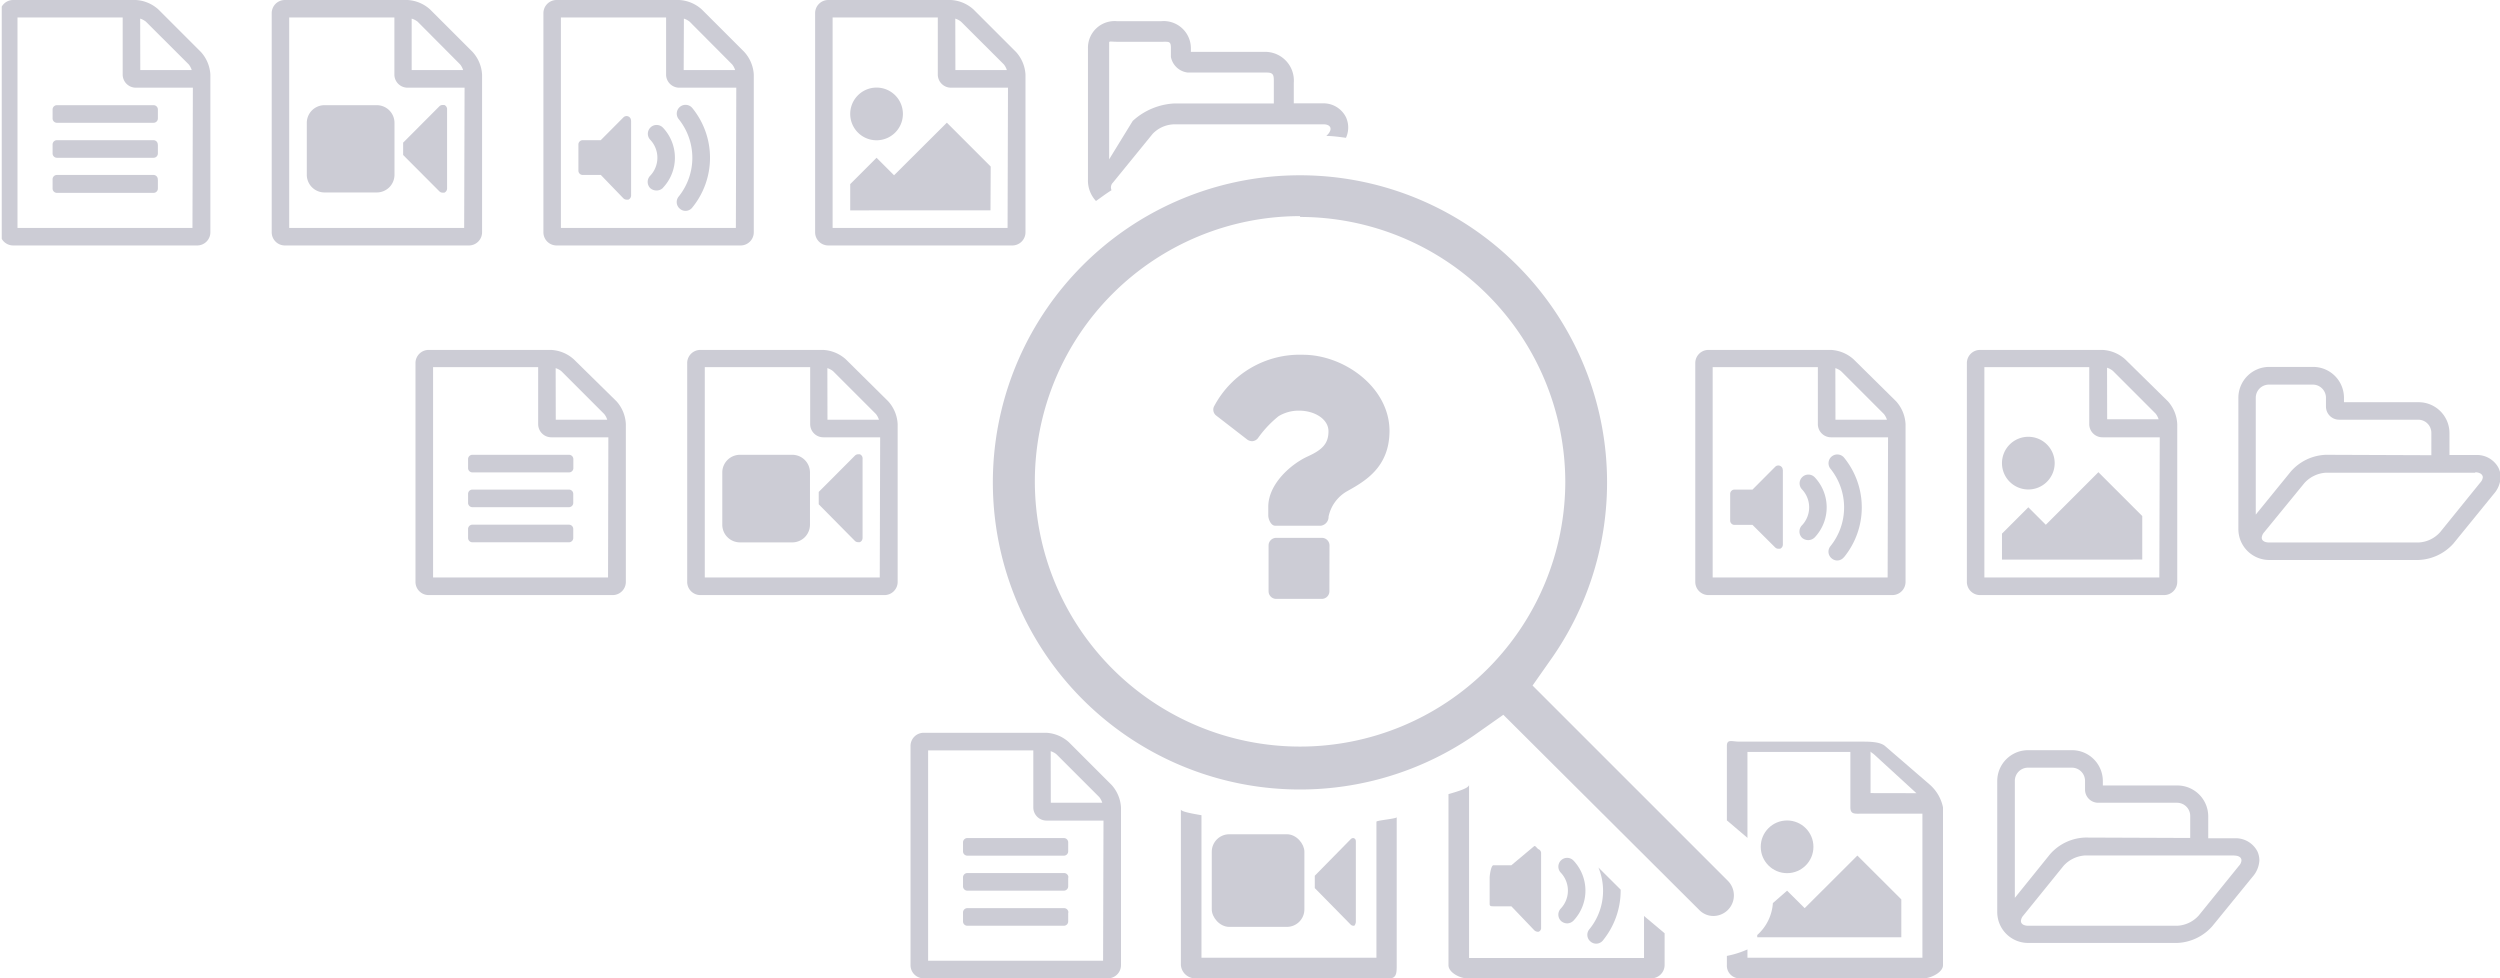 <svg id="Layer_1" data-name="Layer 1" xmlns="http://www.w3.org/2000/svg" xmlns:xlink="http://www.w3.org/1999/xlink" viewBox="0 0 242.91 95.06">
  <defs>
    <style>
      .cls-1 {
        fill: none;
      }

      .cls-2 {
        clip-path: url(#clip-path);
      }

      .cls-3 {
        fill: #ccccd5;
      }
    </style>
    <clipPath id="clip-path">
      <rect class="cls-1" x="0.17" y="-0.02" width="244.4" height="95.78"/>
    </clipPath>
  </defs>
  <title>no-results</title>
  <g class="cls-2">
    <path class="cls-3" d="M108.92,78.45V93.78a1.28,1.28,0,0,1-1.28,1.28H89.75a1.28,1.28,0,0,1-1.28-1.28V72.48a1.28,1.28,0,0,1,1.28-1.28h11.92a3.57,3.57,0,0,1,2.18.91L108,76.26A3.57,3.57,0,0,1,108.92,78.45Zm-1.7,1.28h-5.54a1.28,1.28,0,0,1-1.28-1.28V72.91H90.18V93.35h17ZM94,81.43h9.37a.42.42,0,0,1,.42.43v.85a.42.42,0,0,1-.42.43H94a.42.42,0,0,1-.43-.43v-.85A.42.42,0,0,1,94,81.43Zm9.79,3.83v.85a.42.42,0,0,1-.42.43H94a.42.42,0,0,1-.43-.43v-.85a.42.42,0,0,1,.43-.43h9.37A.42.42,0,0,1,103.81,85.26Zm0,3.41v.85a.42.42,0,0,1-.42.43H94a.42.42,0,0,1-.43-.43v-.85a.42.42,0,0,1,.43-.43h9.37A.42.42,0,0,1,103.81,88.67ZM102.1,78h5a1.71,1.71,0,0,0-.29-.55l-4.17-4.17a1.69,1.69,0,0,0-.55-.29Z"/>
    <path class="cls-3" d="M218.87,85.19,214.95,90a4.8,4.8,0,0,1-3.41,1.62H197.06a3,3,0,0,1-3-3V75.89a3,3,0,0,1,3-3h4.26a3,3,0,0,1,3,3v.43h7.24a3,3,0,0,1,3,3v2.13h2.56a2.37,2.37,0,0,1,2.21,1.26,2.09,2.09,0,0,1,.2.9A2.62,2.62,0,0,1,218.87,85.19Zm-6.06-3.77V79.3A1.28,1.28,0,0,0,211.54,78h-7.67a1.28,1.28,0,0,1-1.28-1.28v-.85a1.28,1.28,0,0,0-1.28-1.28h-4.26a1.28,1.28,0,0,0-1.28,1.28V87.24L199.19,83a4.75,4.75,0,0,1,3.41-1.62Zm4.26,1.7H202.6a3.07,3.07,0,0,0-2.09,1l-3.91,4.83a.92.92,0,0,0-.24.53c0,.37.41.47.71.47h14.48a3,3,0,0,0,2.09-1l3.91-4.83a.85.85,0,0,0,.24-.52C217.78,83.22,217.37,83.13,217.08,83.13Z"/>
    <g>
      <rect class="cls-3" x="117.74" y="81.06" width="9" height="9" rx="1.7" ry="1.7"/>
      <path class="cls-3" d="M131.49,81.43a.35.35,0,0,0-.26.12l-3.48,3.54v1.2l3.48,3.54a.39.39,0,0,0,.28.12c.05,0,0,0,.06,0s.17-.23.17-.4V81.85c0-.17,0-.33-.18-.4S131.54,81.43,131.49,81.43Z"/>
      <path class="cls-3" d="M133.74,79.84V93.06h-17V79.21c-1-.17-2-.36-2-.56V93.78a1.4,1.4,0,0,0,1.41,1.28H135c.71,0,.71-.58.71-1.28V79.4C135.74,79.55,133.74,79.71,133.74,79.84Z"/>
    </g>
    <path class="cls-3" d="M20.44,7.24V22.57a1.28,1.28,0,0,1-1.28,1.28H1.28A1.28,1.28,0,0,1,0,22.57V1.28A1.28,1.28,0,0,1,1.28,0H13.2a3.57,3.57,0,0,1,2.18.91l4.15,4.15A3.57,3.57,0,0,1,20.44,7.24Zm-1.7,1.28H13.2a1.28,1.28,0,0,1-1.28-1.28V1.7H1.7V22.15h17Zm-13.2,1.7h9.37a.42.42,0,0,1,.43.43v.85a.42.42,0,0,1-.43.43H5.54a.42.42,0,0,1-.43-.43v-.85A.42.42,0,0,1,5.54,10.22Zm9.8,3.83v.85a.42.42,0,0,1-.43.43H5.54a.42.42,0,0,1-.43-.43v-.85a.42.42,0,0,1,.43-.43h9.37A.42.42,0,0,1,15.33,14.05Zm0,3.41v.85a.42.42,0,0,1-.43.43H5.54a.42.42,0,0,1-.43-.43v-.85A.42.42,0,0,1,5.54,17h9.37A.42.42,0,0,1,15.33,17.46ZM13.63,6.81h5a1.7,1.7,0,0,0-.29-.55L14.17,2.1a1.7,1.7,0,0,0-.55-.29Z"/>
    <path class="cls-3" d="M46.84,7.24V22.57a1.28,1.28,0,0,1-1.28,1.28H27.68a1.28,1.28,0,0,1-1.28-1.28V1.28A1.28,1.28,0,0,1,27.68,0H39.6a3.57,3.57,0,0,1,2.18.91l4.15,4.15A3.57,3.57,0,0,1,46.84,7.24Zm-1.7,1.28H39.6a1.28,1.28,0,0,1-1.28-1.28V1.7H28.1V22.15h17Zm-6.81,3.41V17a1.72,1.72,0,0,1-1.7,1.7H31.51a1.72,1.72,0,0,1-1.7-1.7V11.92a1.72,1.72,0,0,1,1.7-1.7h5.11A1.72,1.72,0,0,1,38.33,11.92Zm5.11-1.28v7.67a.44.44,0,0,1-.27.4l-.16,0a.45.45,0,0,1-.31-.12l-3.53-3.54v-1.2l3.53-3.54a.45.45,0,0,1,.31-.12l.16,0A.44.44,0,0,1,43.44,10.65ZM40,6.81h5a1.69,1.69,0,0,0-.29-.55L40.57,2.1A1.7,1.7,0,0,0,40,1.81Z"/>
    <path class="cls-3" d="M73.24,7.24V22.57A1.28,1.28,0,0,1,72,23.85H54.08a1.28,1.28,0,0,1-1.28-1.28V1.28A1.28,1.28,0,0,1,54.08,0H66a3.57,3.57,0,0,1,2.18.91l4.15,4.15A3.57,3.57,0,0,1,73.24,7.24Zm-1.7,1.28H66a1.28,1.28,0,0,1-1.28-1.28V1.7H54.5V22.15h17ZM61.32,11.71V19a.44.44,0,0,1-.27.4l-.16,0a.47.47,0,0,1-.31-.12L58.38,17H56.63a.42.42,0,0,1-.43-.43V14.05a.42.42,0,0,1,.43-.43h1.74l2.21-2.22a.43.43,0,0,1,.73.31Zm3.1,6.53a4.25,4.25,0,0,0,0-5.83.85.85,0,1,0-1.24,1.17,2.54,2.54,0,0,1,0,3.49.86.86,0,0,0,0,1.21.92.92,0,0,0,.59.23A.89.89,0,0,0,64.42,18.25Zm2.85,1.92a7.65,7.65,0,0,0,0-9.66.85.85,0,1,0-1.32,1.08,6,6,0,0,1,0,7.51.84.84,0,0,0,.12,1.2.83.83,0,0,0,.53.2A.84.84,0,0,0,67.27,20.16ZM66.43,6.81h5a1.69,1.69,0,0,0-.29-.55L67,2.1a1.7,1.7,0,0,0-.55-.29Z"/>
    <path class="cls-3" d="M99.64,7.24V22.57a1.28,1.28,0,0,1-1.28,1.28H80.48a1.28,1.28,0,0,1-1.28-1.28V1.28A1.28,1.28,0,0,1,80.48,0H92.4a3.57,3.57,0,0,1,2.18.91l4.15,4.15A3.57,3.57,0,0,1,99.64,7.24Zm-1.7,1.28H92.4a1.28,1.28,0,0,1-1.28-1.28V1.7H80.9V22.15h17ZM82.61,11.07a2.56,2.56,0,1,1,2.56,2.56A2.56,2.56,0,0,1,82.61,11.07Zm13.63,9.37H82.61V17.89l2.56-2.56,1.7,1.7L92,11.92l4.26,4.26ZM92.83,6.81h5a1.69,1.69,0,0,0-.29-.55L93.37,2.1a1.7,1.7,0,0,0-.55-.29Z"/>
    <g>
      <path class="cls-3" d="M60.81,41.21V56.54a1.28,1.28,0,0,1-1.28,1.28H41.65a1.28,1.28,0,0,1-1.28-1.28V35.24A1.28,1.28,0,0,1,41.65,34H53.57a3.57,3.57,0,0,1,2.18.91L59.91,39A3.57,3.57,0,0,1,60.81,41.21Zm-1.7,1.28H53.57a1.28,1.28,0,0,1-1.28-1.28V35.67H42.08V56.11h17Zm-13.2,1.7h9.37a.42.42,0,0,1,.43.43v.85a.42.42,0,0,1-.43.43H45.91a.42.42,0,0,1-.43-.43v-.85A.42.42,0,0,1,45.91,44.19ZM55.7,48v.85a.42.42,0,0,1-.43.43H45.91a.42.42,0,0,1-.43-.43V48a.42.42,0,0,1,.43-.43h9.37A.42.42,0,0,1,55.7,48Zm0,3.41v.85a.42.42,0,0,1-.43.43H45.91a.42.42,0,0,1-.43-.43v-.85a.42.42,0,0,1,.43-.43h9.37A.42.42,0,0,1,55.7,51.43ZM54,40.78h5a1.7,1.7,0,0,0-.29-.55l-4.17-4.17a1.69,1.69,0,0,0-.55-.29Z"/>
      <path class="cls-3" d="M87.22,41.21V56.54a1.28,1.28,0,0,1-1.28,1.28H68.05a1.28,1.28,0,0,1-1.28-1.28V35.24A1.28,1.28,0,0,1,68.05,34H80a3.57,3.57,0,0,1,2.18.91L86.31,39A3.57,3.57,0,0,1,87.22,41.21Zm-1.7,1.28H80a1.28,1.28,0,0,1-1.28-1.28V35.67H68.48V56.11h17ZM78.7,45.89V51A1.72,1.72,0,0,1,77,52.7H71.88a1.72,1.72,0,0,1-1.7-1.7V45.89a1.72,1.72,0,0,1,1.7-1.7H77A1.72,1.72,0,0,1,78.7,45.89Zm5.11-1.28v7.67a.44.44,0,0,1-.27.4l-.16,0a.44.44,0,0,1-.31-.12L79.55,49v-1.2l3.53-3.54a.44.44,0,0,1,.31-.12l.16,0A.44.44,0,0,1,83.81,44.61ZM80.4,40.78h5a1.69,1.69,0,0,0-.29-.55l-4.17-4.17a1.69,1.69,0,0,0-.55-.29Z"/>
      <path class="cls-3" d="M185.15,41.21V56.54a1.28,1.28,0,0,1-1.28,1.28H166a1.28,1.28,0,0,1-1.28-1.28V35.24A1.28,1.28,0,0,1,166,34h11.92a3.57,3.57,0,0,1,2.18.91L184.24,39A3.57,3.57,0,0,1,185.15,41.21Zm-1.7,1.28h-5.54a1.28,1.28,0,0,1-1.28-1.28V35.67H166.41V56.11h17Zm-10.22,3.19v7.24a.44.44,0,0,1-.27.4l-.16,0a.47.47,0,0,1-.31-.12L170.28,51h-1.74a.42.42,0,0,1-.43-.43V48a.42.42,0,0,1,.43-.43h1.74l2.21-2.22a.43.43,0,0,1,.73.31Zm3.1,6.53a4.25,4.25,0,0,0,0-5.83.85.85,0,1,0-1.24,1.17,2.54,2.54,0,0,1,0,3.49.86.86,0,0,0,0,1.21.92.92,0,0,0,.59.23A.89.89,0,0,0,176.33,52.21Zm2.85,1.92a7.65,7.65,0,0,0,0-9.66.85.85,0,1,0-1.32,1.08,6,6,0,0,1,0,7.51.84.84,0,0,0,.12,1.2.83.83,0,0,0,.53.2A.84.84,0,0,0,179.17,54.13Zm-.84-13.35h5a1.69,1.69,0,0,0-.29-.55l-4.17-4.17a1.69,1.69,0,0,0-.55-.29Z"/>
      <path class="cls-3" d="M211.55,41.21V56.54a1.28,1.28,0,0,1-1.28,1.28H192.39a1.28,1.28,0,0,1-1.28-1.28V35.24A1.28,1.28,0,0,1,192.39,34h11.92a3.57,3.57,0,0,1,2.18.91L210.65,39A3.57,3.57,0,0,1,211.55,41.21Zm-1.7,1.28h-5.54A1.28,1.28,0,0,1,203,41.21V35.67H192.81V56.11h17ZM194.52,45a2.56,2.56,0,1,1,2.56,2.56A2.56,2.56,0,0,1,194.52,45Zm13.63,9.37H194.52V51.85l2.56-2.56,1.7,1.7,5.11-5.11,4.26,4.26Zm-3.41-13.63h5a1.69,1.69,0,0,0-.29-.55l-4.17-4.17a1.69,1.69,0,0,0-.55-.29Z"/>
      <path class="cls-3" d="M242.3,48l-3.93,4.83A4.8,4.8,0,0,1,235,54.41H220.49a3,3,0,0,1-3-3V38.65a3,3,0,0,1,3-3h4.26a3,3,0,0,1,3,3v.43H235a3,3,0,0,1,3,3v2.13h2.56a2.37,2.37,0,0,1,2.21,1.26,2.08,2.08,0,0,1,.2.9A2.62,2.62,0,0,1,242.3,48Zm-6.06-3.77V42.06A1.28,1.28,0,0,0,235,40.78H227.3A1.28,1.28,0,0,1,226,39.5v-.85a1.28,1.28,0,0,0-1.28-1.28h-4.26a1.28,1.28,0,0,0-1.28,1.28V50l3.41-4.19A4.75,4.75,0,0,1,226,44.19Zm4.26,1.7H226a3.07,3.07,0,0,0-2.09,1L220,51.71a.92.92,0,0,0-.24.53c0,.37.41.47.71.47H235a3,3,0,0,0,2.09-1L241,46.88a.85.85,0,0,0,.24-.52C241.21,46,240.8,45.89,240.51,45.89Z"/>
    </g>
    <path class="cls-3" d="M108,18.48a.66.66,0,0,1,.14-.74L112,13a3,3,0,0,1,2.09-.92H128.6c.64,0,.9.39.47.92l-.2.21c.64,0,1.28.1,1.91.18a2.41,2.41,0,0,0,0-2,2.44,2.44,0,0,0-2.21-1.35h-2.86v-2a2.79,2.79,0,0,0-2.68-3h-7.32V4.68a2.64,2.64,0,0,0-2.9-2.62h-4.26a2.59,2.59,0,0,0-2.84,2.62V17.46a2.91,2.91,0,0,0,.78,2.07C107,19.17,107.46,18.82,108,18.48Zm-.23-14.33c0-.18.14-.09.84-.09h4.26c.71,0,.9-.08.9.62v.85a1.88,1.88,0,0,0,1.65,1.52h7.67c.71,0,.68.33.68,1v2h-9.62a6.47,6.47,0,0,0-4.09,1.7l-2.29,3.73Z"/>
    <path class="cls-3" d="M130.87,47.74a3.72,3.72,0,0,0-1.78,2.45.87.87,0,0,1-.74.89H123.9c-.41,0-.67-.63-.67-1v-.83c0-2.24,2.22-4.17,3.85-4.91,1.43-.65,2-1.26,2-2.44s-1.35-2-2.85-2a3.79,3.79,0,0,0-2,.54,10.48,10.48,0,0,0-2,2.13.77.77,0,0,1-.57.3.86.86,0,0,1-.46-.15l-3-2.32a.73.73,0,0,1-.19-1,9.4,9.4,0,0,1,8.59-4.93c4,0,8.41,3.17,8.41,7.41C135,45.41,132.63,46.76,130.87,47.74Zm-1.7,9.71a.74.74,0,0,1-.74.74H124a.74.74,0,0,1-.74-.74V53a.74.74,0,0,1,.74-.74h4.44a.74.74,0,0,1,.74.74Z"/>
    <path class="cls-3" d="M166.48,89a1.91,1.91,0,0,1-1.34-.55l-19.07-19-2.84,2a29.84,29.84,0,1,1,7.68-7.69l-2,2.85,19,19A2,2,0,0,1,166.48,89Zm-40.16-68a25.77,25.77,0,1,0,25.77,25.77A25.8,25.8,0,0,0,126.32,21.08Z"/>
    <g>
      <path class="cls-3" d="M151.68,89.49a.92.92,0,0,0,.59.23.89.89,0,0,0,.62-.27,4.25,4.25,0,0,0,0-5.83.85.85,0,1,0-1.24,1.17,2.54,2.54,0,0,1,0,3.49A.86.86,0,0,0,151.68,89.49Z"/>
      <path class="cls-3" d="M155.76,86.54a5.9,5.9,0,0,1-1.33,3.75.84.84,0,0,0,.12,1.2.83.83,0,0,0,.53.2.84.84,0,0,0,.67-.32,7.68,7.68,0,0,0,1.72-4.83s0-.07,0-.1l-2.16-2.15A5.91,5.91,0,0,1,155.76,86.54Z"/>
      <path class="cls-3" d="M159.74,89v4.08h-17V76.25c0,.32-1,.62-2,.91V93.78c0,.71,1.11,1.28,1.81,1.28h17.89a1.3,1.3,0,0,0,1.3-1.28V90.68Z"/>
      <path class="cls-3" d="M145.11,88.06h1.74l2.21,2.31a.54.54,0,0,0,.31.16.45.45,0,0,0,.13,0,.38.38,0,0,0,.24-.38V82.92a.41.41,0,0,0-.24-.4c-.16-.07-.32-.41-.45-.29l-2.2,1.84h-1.74c-.24,0-.37,1-.37,1.2v2.56C144.74,88.05,144.87,88.06,145.11,88.06Z"/>
    </g>
    <g>
      <path class="cls-3" d="M187.53,76.26l-4.31-3.72c-.49-.49-1.63-.48-2.34-.48H169c-.71,0-1.21-.28-1.21.42v7.23l2,1.7V73.06h10v5.38c0,.71.43.62,1.14.62h5.86v14h-17v-.81a9.18,9.18,0,0,1-2,.63v.89A1.23,1.23,0,0,0,169,95.06h17.89c.71,0,1.9-.58,1.9-1.28V78.45A4,4,0,0,0,187.53,76.26Zm-5.78.8V73c0,.08.23.2.33.29L186.13,77c.09.09.1.07.18.07Z"/>
      <path class="cls-3" d="M184.74,87.39l-4.27-4.26-5.12,5.11-1.71-1.7-1.38,1.21a4.56,4.56,0,0,1-1.52,3.1v.22h14Z"/>
      <circle class="cls-3" cx="173.64" cy="82.28" r="2.56"/>
    </g>
  </g>
</svg>
